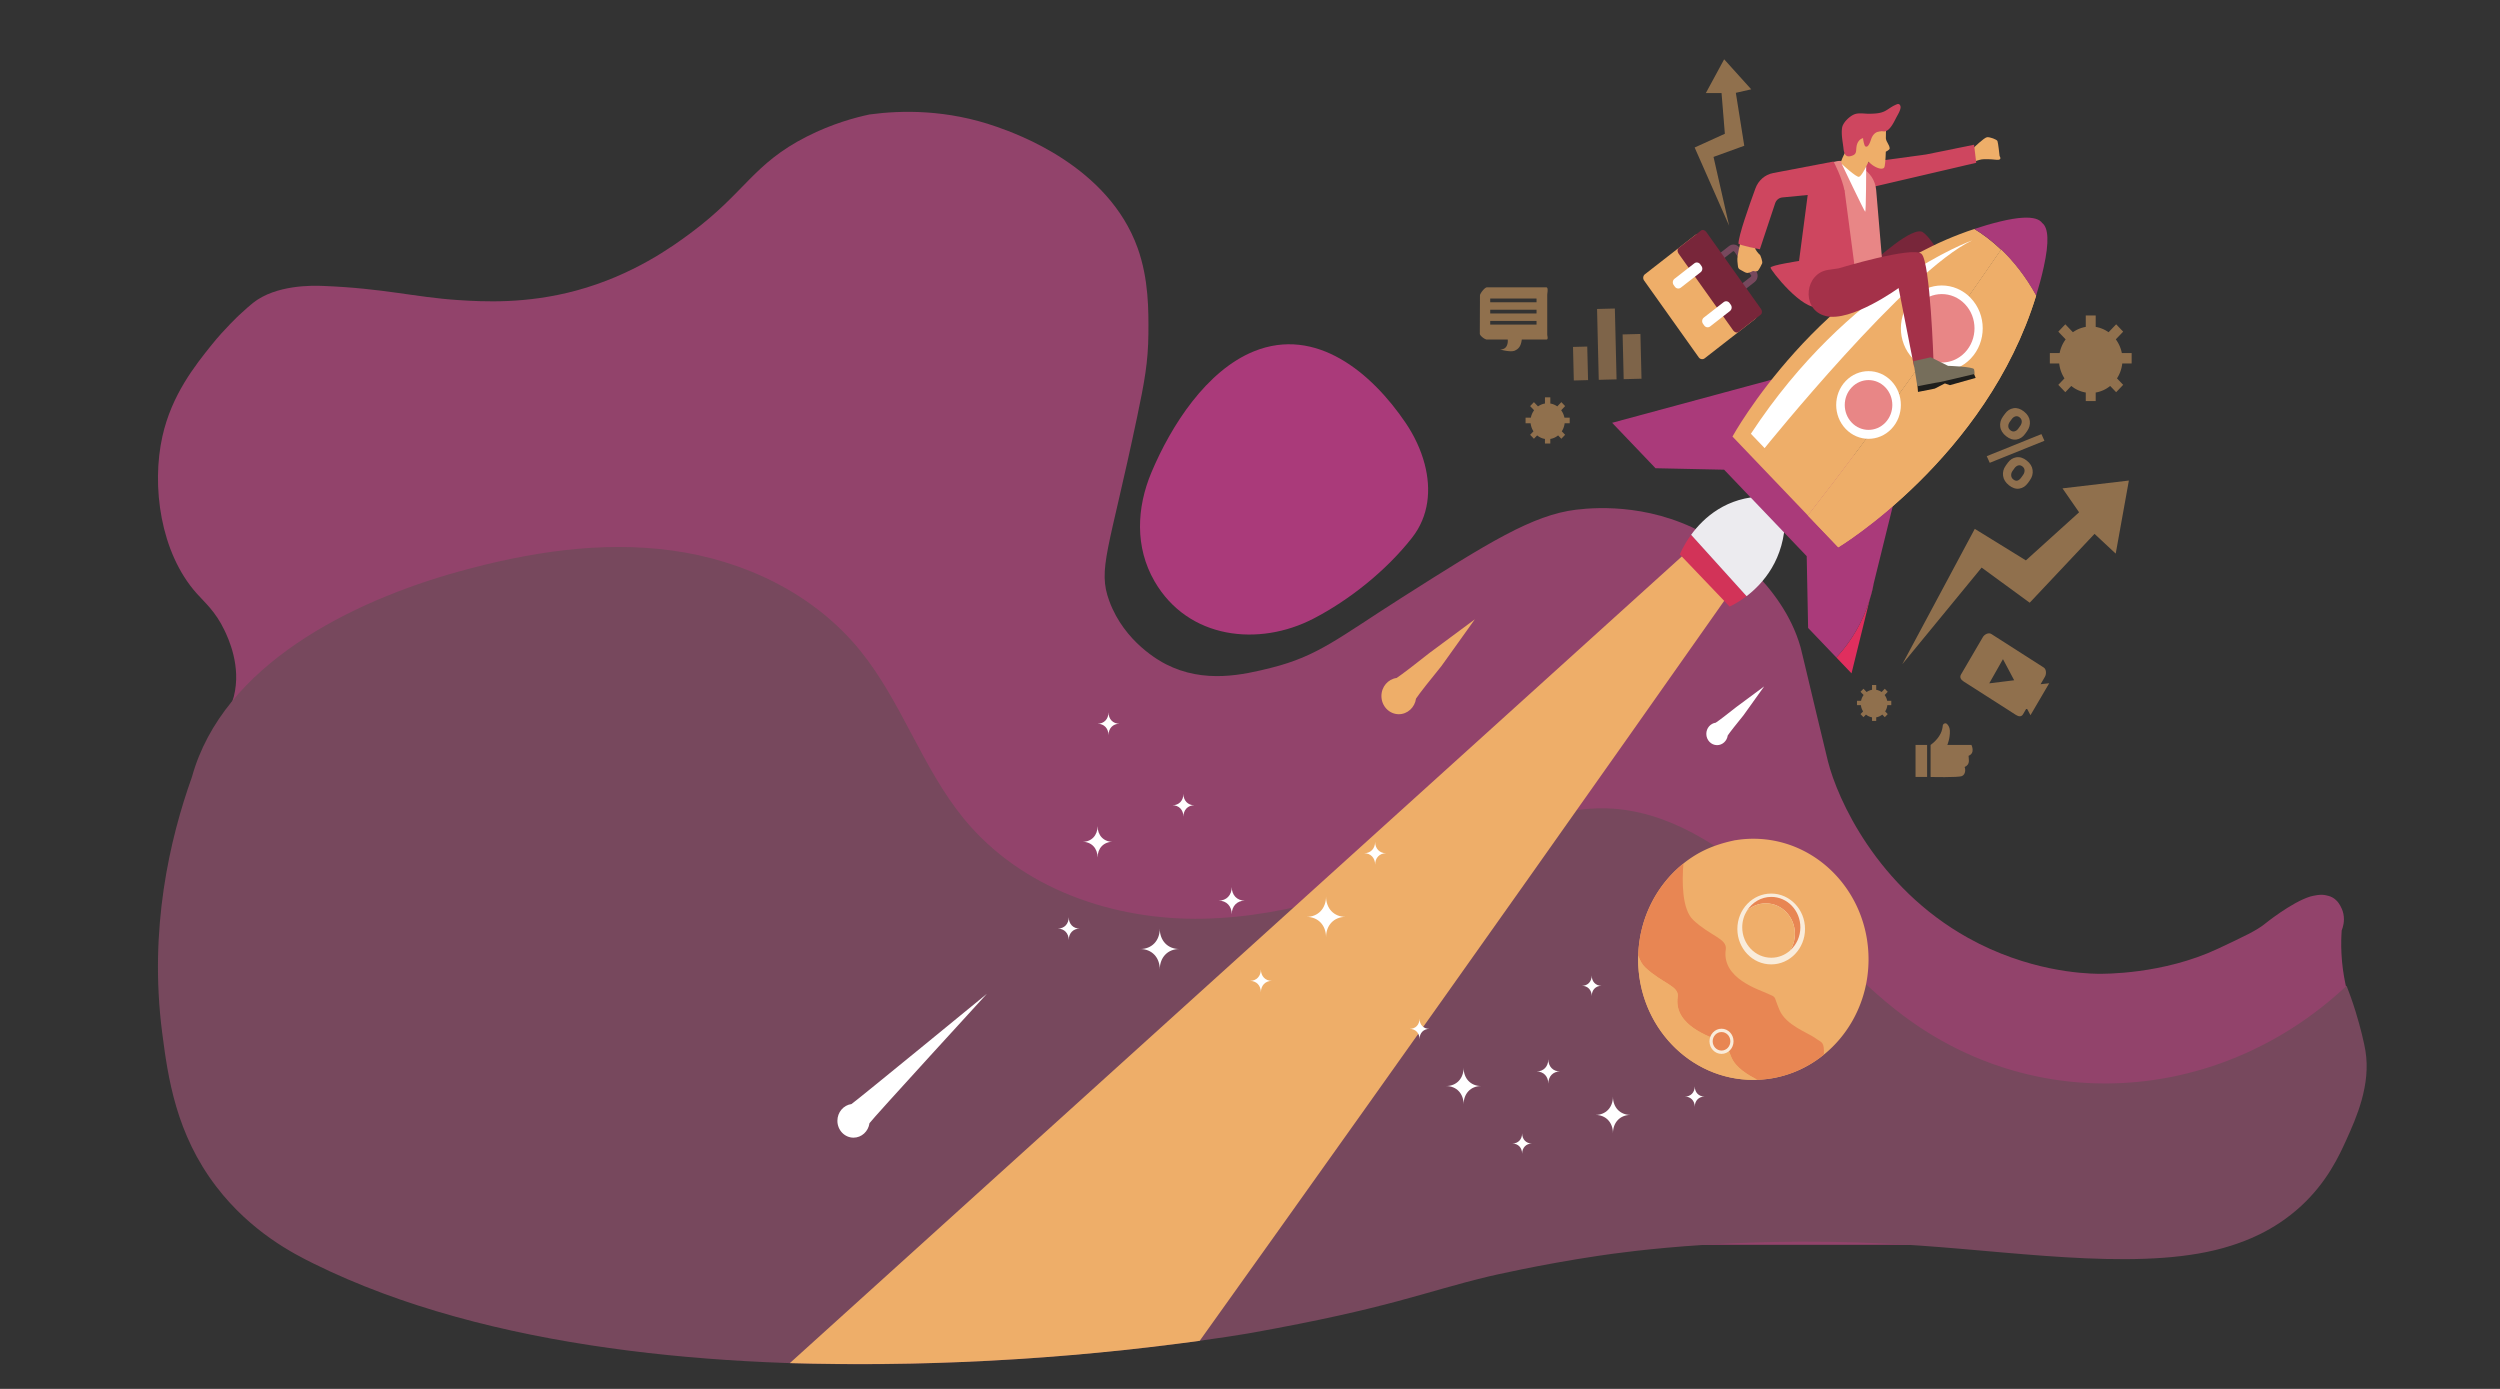 <svg version="1.1" id="Слой_1" xmlns="http://www.w3.org/2000/svg" x="0" y="0" viewBox="0 0 3006 1670" xml:space="preserve"><rect x="0" y="0" width="3006" height="1670" fill="#333333" stroke="none"/><style>.st0{opacity:.4;fill:#eeae69}.st2{fill:#77485d}.st3{opacity:.5}.st4,.st5{fill:#eeae69}.st5{opacity:.5}.st6{fill:#fff}.st7{fill:#aa3a7a}.st8{fill:#78263a}.st12{fill:#e88686}.st13{fill:#ce465f}.st17{fill:#efae6a}.st18{fill:#e88653}.st19{fill:#f9ecdb}</style><path class="st0" d="M1988.7 239.94v-15.31h-13.61c-1.39-7.65-4.36-13.12-8.48-18.69l10.37-10.56-9.88-10.19-11.08 11.25c-5.32-3.8-11.2-6.34-18.51-7.43v-17.96h-14.63v17.96c-3.66 1.09-12.05 3.7-17.38 7.5l-10.3-11.17-9.7 10.34 10.45 10.27c-4.12 5.56-7 11.03-8.39 18.69h-12.23v15.31h11.62c.83 7.65 3.45 15.13 7.42 21.25l-8.69 9.23 9.88 10.41 7.67-8.76c5.82 4.73 12.33 8.02 19.64 9.28v12.18h14.63v-12.18c7.31-1.25 14.96-4.51 20.78-9.25l8.6 8.79 9.98-10.35-8.65-9.35c3.97-6.12 6.65-13.6 7.48-21.25h13.01zm-57.37 26.71c-16.61 0-30.08-14.09-30.08-31.47 0-17.39 13.47-31.48 30.08-31.48s30.07 14.09 30.07 31.48c.01 17.38-13.46 31.47-30.07 31.47z" transform="matrix(.24 0 0 .24 389.28 1340.88)"/><path class="st0" d="M1953.66 234.52c0 12.68-9.82 22.96-21.94 22.96-12.12 0-21.94-10.28-21.94-22.96 0-12.68 9.82-22.96 21.94-22.96 12.12 0 21.94 10.28 21.94 22.96z" transform="matrix(.24 0 0 .24 389.28 1340.88)"/><path d="M2679.46 1496.71H426.52c-48.93-24.61-133.26-77.32-183.89-176.5 0 0-90.92-178.06 3.12-400.76 8.88-21.03 14.47-33.84 14.47-33.84 18.04-41.33 18.88-40.19 20.89-47.99 9.42-36.59-6.79-70.52-11.34-80.04-10.65-22.29-23.37-32.91-33.46-44.25-43.44-48.81-54.38-128.98-41.01-188.76 11.2-50.07 39.31-85.12 59.27-110.02 15.21-18.97 32.96-35.65 32.96-35.65 7.27-6.84 13.83-12.43 16.56-14.6 27.85-22.22 72.33-20.97 83.88-20.52 73.9 2.86 110.61 13.64 163.28 17.04 29.75 1.92 81.38 4.84 141.69-11.48 68.36-18.49 115.79-53.03 137.48-69.12 65.75-48.78 74.84-83.18 139.89-116.14 30.38-15.39 57.69-22.73 75.28-26.47 38.18-5.15 93.11-6.23 152.98 14.88 24.09 8.49 133.97 47.23 169.27 145.59 13.53 37.68 13.19 76.01 12.98 103.33-.26 33.72-4.82 58.37-13.52 99.77-34.03 162.02-47.85 182.57-33.45 221.61 18.27 49.53 61.12 72.33 67.96 75.83 46.3 23.74 93.41 12.67 126.74 4.32 56.29-14.1 80.84-35.94 156.81-84.24 104.32-66.32 157.56-99.61 210.17-105.91 26.64-3.19 96.12-7.18 164 34.7 7.51 4.63 83.44 52.79 105.46 130.75 1.75 6.18 1.67 7.32 20.67 86.37 7.48 31.11 11.21 46.67 12.24 50.74 11.5 45.65 59.01 151.32 168.4 212.31 72.02 40.15 138.41 42.86 155.38 43.2 7.4.15 79.12.94 145.36-30.24 30.91-14.55 46.36-21.82 55.85-29.52 0 0 32.3-26.2 54.96-33.12 1.37-.42 4.74-1.21 8.41-1.74 0 0 5.19-.75 8.57-.13.02 0 1.34.25 1.34.25 2.26.45 5.06 1.02 7.89 2.49 1.86.96 3.1 1.99 3.85 2.62 3.2 2.67 4.88 5.52 5.98 7.44 1.02 1.77 2.85 5.32 3.81 9.97 1.83 8.95-.72 16.52-2.05 19.79-.47 6.52-.9 16.28-.29 28.07 1.31 25.62 6.69 45.79 11.65 63.98 7.35 26.95 10.39 28.91 12.55 45.37.51 3.92 2.35 19.2-.26 41.44-6.66 56.73-35.51 101.2-39.47 107.17-9.65 14.55-29.84 44.32-67.89 68.26-20.23 12.73-39.04 19.75-52.48 23.75z" fill="#92436b"/><path class="st2" d="M230.73 934.4c37.34-135.14 192.44-211.6 320.98-247.2 83.5-23.12 170.59-36.97 256.18-25.29s169.98 50.92 226.29 120.24c49.62 61.08 74.77 141.16 124.59 202.06 69.84 85.39 181.46 122.66 288.06 120.44 106.6-2.22 209.7-39.46 308.31-82.42 56.98-24.82 115.52-52.2 177.1-50.26 72.81 2.3 138.99 45.54 194.14 95.98 55.15 50.44 103.47 109.5 163.04 153.93 162.95 121.55 382.95 103.47 532.11-36.56 2.89 7.37 6.77 17.84 10.73 30.61 6 19.33 10.37 38.01 11.91 47.3 6.87 41.27-11.25 81.43-22.64 106.68-9.18 20.34-23.6 51.49-54.66 80.16-33.56 30.97-68.91 42.77-84.34 47.74-97.67 31.46-244.19 8.99-372.57 0-206.21-14.44-357.03 7.57-388.15 12.18-70.93 10.52-131.17 24.67-131.18 24.67-80.07 19.17-117.33 37.64-285.11 67.84 0 0-704.11 126.72-1128.59-83.26-24.12-11.93-75.07-37.83-116.83-92.42-48.55-63.47-58.1-130.98-65.1-185.11-16.15-124.85 9.15-232.98 35.73-307.31z"/><g class="st3"><path class="st4" d="M2370.44 895.72h-28.99s3.41-7.75 3.07-17.02c-.14-3.73-1.6-6.31-3.3-8.05-1.9-1.95-5.06-.63-5.28 2.15-.2 2.59-.88 5.89-2.67 9.47-4.09 8.2-11.92 13.45-11.92 13.45v38.49s33.2.89 37.75-1.12c4.55-2.01 4.31-8.55 3.11-10.8 7.18-3.51 4.79-8.52 4.79-13.54 8.39-3.26 3.44-13.03 3.44-13.03zm-67.19 0h13.89v38.49h-13.89z"/></g><path class="st5" d="M2079.1 271.38l-41.45-94.01 36.32-16.54-3.98-48.94-18.87-.01 22-40.57 32.55 36.07-18.5 4.22 10.13 63.66-36.97 13.4z"/><path class="st6" d="M1006.89 1347.65c0-10.31 7.38-18.85 16.91-20.13 5.1-3.24 162.83-132.58 162.83-132.58s-137.69 150.3-141.17 155.6c-1.34 9.82-9.43 17.39-19.18 17.39-10.69.01-19.39-9.09-19.39-20.28z"/><path class="st4" d="M1661.02 836.9c0-11.12 7.96-20.33 18.23-21.7 5.5-3.49 24.16-17.82 39.71-30.21l54.4-40.33-40.14 56.15c-12.44 15.19-26.87 33.49-30.61 39.21-1.45 10.58-10.17 18.75-20.69 18.75-11.53 0-20.9-9.81-20.9-21.87z"/><path class="st6" d="M2051.67 882.42c0-6.88 4.93-12.58 11.29-13.43 3.41-2.16 14.96-11.03 24.58-18.7l33.68-24.97-24.85 34.76c-7.7 9.4-16.63 20.73-18.95 24.27-.9 6.55-6.3 11.61-12.81 11.61-7.13 0-12.94-6.08-12.94-13.54z"/><path class="st5" d="M2287.34 798.63l87.13-162.72 61.46 37.92 63.97-57.84-19.95-28.79 79.8-9.37-15.82 87.84-25.46-23.76-77.96 82.8-57.79-42.24zm275.74-361.62v-12.49h-11.79a40.706 40.706 0 00-7.25-16.47l8.86-9.27-8.44-8.84-9.12 9.55c-4.55-3.24-9.81-5.48-15.47-6.41v-13.79h-11.94v13.79c-5.67.93-10.91 3.17-15.47 6.41l-9.11-9.55-8.44 8.84 8.85 9.27a40.555 40.555 0 00-7.24 16.47h-11.79v12.49h11.26c.71 6.6 2.95 12.72 6.34 17.95l-7.43 7.78 8.44 8.84 7.18-7.51c4.97 4.04 10.91 6.83 17.4 7.9v10.27h11.94v-10.27c6.5-1.07 12.44-3.86 17.41-7.9l7.18 7.51 8.44-8.84-7.44-7.78c3.4-5.23 5.64-11.35 6.34-17.95h11.29zm-289.01 410.84v-5.24h-4.94a16.97 16.97 0 00-3.04-6.9l3.72-3.89-3.54-3.7-3.83 4a15.621 15.621 0 00-6.49-2.69v-5.78h-5.01v5.78a15.49 15.49 0 00-6.49 2.69l-3.82-4-3.54 3.7 3.72 3.89a17.03 17.03 0 00-3.04 6.9h-4.94v5.24h4.72c.3 2.76 1.24 5.33 2.66 7.52l-3.12 3.26 3.54 3.71 3.01-3.15c2.08 1.7 4.58 2.87 7.3 3.31v4.31h5.01v-4.31c2.73-.45 5.22-1.62 7.3-3.31l3.01 3.15 3.54-3.71-3.12-3.26c1.43-2.19 2.37-4.76 2.66-7.52h4.73zM1887.4 508.91v-6.74h-6.35c-.65-3.3-2.01-6.32-3.91-8.88l4.78-5-4.55-4.77-4.92 5.14a20.004 20.004 0 00-8.35-3.46v-7.44h-6.44v7.44c-3.06.5-5.89 1.71-8.35 3.46l-4.92-5.14-4.55 4.77 4.78 5a21.89 21.89 0 00-3.91 8.88h-6.36v6.74h6.07c.39 3.56 1.59 6.86 3.43 9.68l-4.01 4.2 4.55 4.77 3.87-4.05c2.68 2.18 5.89 3.69 9.39 4.26v5.54h6.44v-5.54c3.51-.57 6.72-2.08 9.39-4.26l3.87 4.05 4.55-4.77-4.02-4.2a22.08 22.08 0 003.43-9.68h6.09zm-28.18-163.43h-71.24c-2.81 0-8.47 7.51-8.47 9.72l-.18 46.09c0 2.21 5.84 6.99 8.65 6.99h24.91s1.61 11.96-9.11 11.96c0 0 12.59 3.69 17.68 1.31 3.62-1.69 7.29-4.3 8.3-13.27h29.46c2.81 0 1.17-4.03 1.17-6.24v-47.39c.01-2.22 1.65-9.17-1.17-9.17zm-11.68 44.85h-55.71v-4.48h55.71v4.48zm0-13.46h-55.71v-4.48h55.71v4.48zm0-13.45h-55.71v-4.48h55.71v4.48z"/><path class="st0" d="M1943.76 456.14l-21.42.57-2.05-85.19 21.42-.57zm-34.27.9l-17.14.46-.97-40.36 17.13-.45zm64.26-1.69l-21.43.57-1.29-53.81 21.42-.56z"/><g class="st3"><path class="st4" d="M2410.77 497.53c2.71-3.78 6.14-6 10.29-6.69 4.14-.68 8.3.62 12.47 3.9 4.23 3.32 6.6 7.15 7.12 11.48.52 4.33-.58 8.4-3.32 12.2l-2.43 3.38c-2.72 3.78-6.13 5.99-10.24 6.66-4.11.66-8.25-.65-12.42-3.93-4.2-3.3-6.58-7.12-7.14-11.46-.57-4.34.51-8.39 3.22-12.17l2.45-3.37zm5.71 9.79c-1.22 1.7-1.8 3.48-1.73 5.34.06 1.86.93 3.45 2.62 4.77 1.62 1.28 3.28 1.68 5 1.22 1.71-.46 3.17-1.55 4.39-3.24l2.43-3.38c1.22-1.7 1.81-3.49 1.77-5.38-.04-1.89-.89-3.49-2.54-4.79-1.66-1.3-3.35-1.7-5.08-1.21s-3.21 1.59-4.42 3.29l-2.44 3.38zm-24.01 49.17l-3.59-7.99 65.74-26.51 3.59 7.98-65.74 26.52zm21.67 0c2.69-3.75 6.12-5.96 10.28-6.63 4.16-.67 8.32.64 12.49 3.91 4.2 3.3 6.56 7.13 7.1 11.47.54 4.35-.55 8.41-3.26 12.18l-2.43 3.38c-2.73 3.81-6.15 6.04-10.26 6.7-4.11.66-8.25-.65-12.42-3.93-4.2-3.3-6.57-7.13-7.15-11.5-.56-4.37.51-8.44 3.22-12.21l2.43-3.37zm5.71 9.78c-1.2 1.67-1.74 3.47-1.62 5.42.11 1.95.96 3.53 2.52 4.76 1.82 1.43 3.51 1.91 5.08 1.43 1.58-.48 3.02-1.65 4.35-3.49l2.43-3.38c1.2-1.67 1.77-3.45 1.73-5.34-.04-1.89-.89-3.48-2.54-4.79-1.68-1.32-3.38-1.73-5.11-1.24-1.74.5-3.2 1.57-4.4 3.24l-2.44 3.39z"/></g><path class="st5" d="M2453.56 822.73l5.26-8.99c1.94-3.32 1.77-9.06-1.4-11.09l-63.13-40.39c-3.17-2.03-8.14.43-10.07 3.75l-26.31 45.05c-1.94 3.31-.11 6.24 3.06 8.27l63.13 40.38c3.17 2.03 6.49 2.4 8.42-.92l4.35-7.45 4.58 8.62 22.51-38.4-10.4 1.17zm-61.71-1.05l16.52-29.14 13.49 25.42-30.01 3.72z"/><path class="st4" d="M1442.54 1612.16c132.6-185.6 264.77-371.52 396.51-557.76 79.3-112.11 158.44-224.31 237.4-336.61l-50.1-52.43c-358.88 324.55-717.76 649.1-1076.65 973.65 74.03 2.08 153.79 1.58 238.52-2.8 91.14-4.7 176.16-13.27 254.32-24.05z"/><path class="st7" d="M1713.07 558.19c-4.56-17.51-12.63-34.47-22.74-49.44-40.98-60.71-107.93-116.65-182.68-86.28-56.92 23.12-99.34 88.95-123.09 145.37-17.95 42.64-20.09 90.08 3.65 131.11 40.48 69.96 125.73 78.73 190.97 44.96 43.44-22.48 87.58-57.81 118.48-97.08 20.71-26.3 23.31-58.31 15.41-88.64z"/><path class="st8" d="M2312.11 279.26c-12.1-8.44-58.77 34.98-58.77 34.98l88.16 6.63s-17.29-33.17-29.39-41.61z"/><path d="M2226.26 809.65l22.08-89.46c-8.06 26.62-22 50.61-40.29 70.39l18.21 19.07zm26.69-108.14l-4.61 18.69c1.84-6.1 3.4-12.33 4.61-18.69z" fill="#e02e5e"/><path d="M2033.41 643.04c-9.47 12.98-13.57 23.63-13.57 23.63l59.85 62.64s9-3.79 20.39-12.49l-66.67-73.78z" fill="#d23358"/><path d="M2146.38 622.68c.06-11.17-1.82-17.63-5.08-20.48-2.74-3.4-8.89-5.37-19.58-5.32-45.82.19-73.59 25.99-88.31 46.16l66.67 73.78c19.54-14.93 46.1-44.35 46.3-94.14z" fill="#ecebef"/><path class="st7" d="M2276.02 608.03l-15.05-17.94 7.37-7.72-60.07-55.16-52.7-62.87-7.37 7.71-17.14-15.75-192.64 52.07 23.22 24.31L1990.6 563l82.47 1.76 99.31 103.94 1.69 86.33 33.98 35.55a180.9 180.9 0 0044.96-89.43l-.06.36 23.07-93.48zm-20.58 75.45c-.03.36-.04.72-.08 1.08.03-.36.04-.72.08-1.08zm.75-16.38c0 2.95-.07 5.89-.21 8.81.13-2.92.21-5.86.21-8.81z"/><path class="st4" d="M2373.93 275.31c-187.61 62.03-290.82 249.58-290.82 249.58l90.77 95.01c83.86-107.08 172.79-233.2 232.32-319.68-11.7-11.21-22.91-19.29-32.27-24.91z"/><path class="st4" d="M2448.22 355.61c-13.14-23.89-27.95-41.91-42.01-55.38-59.53 86.47-148.46 212.6-232.32 319.68l36.45 38.15s178.03-107.32 237.88-302.45z"/><path class="st7" d="M2448.22 355.61c3.45-11.21 6.57-22.65 9.17-34.44 6.79-30.74 5.47-47.26-1.78-52.99-3.41-4.73-10.83-7.04-23.08-6.39-7.36.39-16.49 1.86-27.54 4.53-10.62 2.56-20.91 5.63-31.05 8.98 9.35 5.62 20.57 13.7 32.28 24.92 14.05 13.48 28.86 31.49 42 55.39z"/><path class="st4" d="M2448.22 355.61c-13.14-23.89-27.95-41.91-42.01-55.38-59.53 86.47-148.46 212.6-232.33 319.68l36.46 38.15s178.03-107.32 237.88-302.45z"/><path class="st6" d="M2369.61 431.16c19.21-20.1 19.21-52.71-.01-72.82-19.2-20.1-50.36-20.11-69.58 0-19.21 20.1-19.2 52.71 0 72.82 19.22 20.11 50.38 20.11 69.59 0z"/><path class="st12" d="M2362.63 423.85c15.35-16.07 15.35-42.13-.01-58.2-15.35-16.07-40.25-16.07-55.61 0s-15.34 42.13 0 58.2c15.36 16.07 40.26 16.07 55.62 0z"/><path class="st6" d="M2274.22 515.72c15.18-15.9 15.18-41.66-.01-57.55-15.17-15.88-39.79-15.89-54.98 0-15.19 15.89-15.17 41.65 0 57.54 15.19 15.89 39.82 15.91 54.99.01z"/><path class="st12" d="M2266.96 508.12c11.16-11.7 11.16-30.65-.01-42.34-11.17-11.69-29.27-11.69-40.44 0-11.18 11.69-11.18 30.65 0 42.34 11.17 11.69 29.27 11.69 40.45 0z"/><path class="st6" d="M2371.41 289.05s-147.37 51.8-266.14 232.51l16.5 17.26s172.66-214.09 249.64-249.77z"/><path class="st4" d="M2400.41 192.12c7.78.9 3.89-4.52 3.89-4.52s-1.73-16.28-2.59-18.09c-.87-1.81-9.08-4.98-12.54-4.52-3.46.45-15.99 12.66-15.99 12.66l.44 16.73s6.05-2.26 9.07-2.71c3.03-.46 9.94-.46 17.72.45z"/><path class="st13" d="M2376.21 195.73l-2.59-21.71-57.91 11.76s-99.39 13.57-101.98 13.57l19.01 29.85 143.47-33.47z"/><path class="st12" d="M2262.99 311.97l-7.09-83.51c-.96-11.28-7.44-21.25-17.13-26.31-3.98-2.08-7.28-3.83-7.76-4.16-1.3-.91-15.13-4.52-19.45-4.52s-24.2 6.18-24.2 6.18l27.66 140.36 47.97-28.04z"/><path class="st13" d="M2187.49 369.02c19.83-5.66 44.18-35.86 44.18-35.86l-13.62-103.05s-26.96-66.81-43.18-5.47l-11.7 89.14s-34.29 5.22-34.29 8.05c0 2.83 38.77 52.85 58.61 47.19z"/><path class="st4" d="M2272.1 177.92c-.49-3.95-3.72-7.04-4.38-10.66v-.4l-.03.25c-.04-.25-.11-.5-.12-.75-.03-.59.25-9.13.13-9.12-.03 0-36.52 1.77-36.52 1.77s-14.86 27.22-17.16 34.31c-2.31 7.08 22.19 22.16 22.19 22.16l10.53-21.08s2.37 2.48 5.41 4.6c3.05 2.12 10.59 5.8 13.3 2.62 1.18-1.39 1.76-9.97 2.04-19.22 1.45-.68 2.84-1.52 4.01-2.65.22-.21.44-.44.55-.72.12-.35.09-.74.05-1.11z"/><path class="st13" d="M2240.3 166.09c-.55.09 1.17 8.87 2.44 9.77 3.99 2.81 6.52-7.15 7.53-9.64 2.6-6.43 7.59-9.19 14.37-8.27 6.97.94 12.41-10.67 15-15.75 1.81-3.54 5.1-8.58 5.6-12.59.33-2.66-1.34-5.45-4.31-4.27a42.07 42.07 0 00-5.91 2.91c-2.7 1.6-5.23 3.49-7.97 5-5.84 3.22-12.47 3.36-18.91 3.53-5.9.15-12.71-1.49-18.35.64-5.63 2.13-14.03 9.93-14.9 16.38-1.14 8.43.88 16.93 1.8 25.28.82 7.45 3.62 10.92 11.07 7.82 4.59-1.91 3.88-5.19 4.39-9.62.31-2.67 1.06-5.35 2.67-7.5 1.31-1.75 3.31-3.34 5.48-3.69z"/><path d="M2310.38 305.19c-10.66-9.5-99.68 17.49-99.68 17.49l-12.5 1.82c-27.81 4.05-32.48 45.37-5.83 54.64.89.31 1.82.59 2.77.83 30.54 7.84 87.73-33.62 87.73-33.62l18.58 94.53 23.46-5.21s-3.87-120.98-14.53-130.48z" fill="#a43149"/><path class="st2" d="M2082.72 360.18l27.03-21.06c3.94-3.07 4.76-8.92 1.83-13.04l-20.12-28.3c-2.93-4.12-8.52-4.98-12.46-1.91l-27.03 21.06c-3.94 3.07-4.76 8.91-1.83 13.04l20.12 28.3c2.94 4.12 8.53 4.98 12.46 1.91zm-26.19-36.83l27.03-21.06c.56-.44 1.37-.31 1.78.27l20.12 28.3c.42.59.3 1.43-.26 1.86l-27.04 21.06c-.56.44-1.36.31-1.77-.28l-20.13-28.29c-.41-.59-.29-1.43.27-1.86z"/><path class="st4" d="M2049.73 430.82l60.52-47.14c2.25-1.76 2.72-5.1 1.04-7.46l-65.8-92.53c-1.68-2.36-4.86-2.85-7.12-1.09l-60.52 47.15c-2.26 1.76-2.73 5.09-1.05 7.45l65.81 92.53c1.68 2.35 4.87 2.85 7.12 1.09z"/><path class="st8" d="M2090.41 399.13l26.77-20.85c1.81-1.41 1.92-4.47.24-6.83l-65.81-92.54c-1.68-2.36-4.51-3.12-6.32-1.71l-26.77 20.85c-1.81 1.41-1.91 4.46-.24 6.82l65.8 92.54c1.7 2.36 4.52 3.13 6.33 1.72z"/><path class="st6" d="M2021.03 345.88l23.8-18.54c2.26-1.75 2.72-5.1 1.04-7.45l-1.52-2.14c-1.67-2.36-4.86-2.84-7.11-1.09l-23.8 18.54c-2.26 1.75-2.72 5.1-1.05 7.45l1.52 2.13c1.68 2.37 4.87 2.85 7.12 1.1zm35.28 46.63l23.81-18.55c2.25-1.75 2.71-5.09 1.04-7.45l-1.52-2.13c-1.68-2.37-4.87-2.85-7.12-1.09l-23.8 18.54c-2.25 1.76-2.72 5.09-1.04 7.45l1.52 2.14c1.67 2.36 4.85 2.84 7.11 1.09z"/><path class="st4" d="M2093.05 290.42s-4.73 17.65-3.99 23.49c.75 5.84-.05 8.7 3.48 10.41 3.53 1.71 5.41 3.38 7.84 3.81 2.43.44 7.48-2.35 7.48-2.35s3.41.91 5.13.25c1.72-.66 5.01-7.54 5.83-9.38.82-1.85-2.01-9.95-2.8-10.34-.78-.38-6.47-6.88-5.45-8.13 1.03-1.24-17.52-7.76-17.52-7.76z"/><path class="st13" d="M2204.65 194.23l-72.68 13.86c-9.67 1.84-17.71 8.8-21.23 18.4-7.72 21.04-20.44 57.15-20.39 66.38.01 1.92 25.7 6.89 25.7 6.89l18.39-55.35c1.29-3.89 4.63-6.62 8.55-7l75.07-7.29c-3.02-16.4-13.41-35.89-13.41-35.89z"/><path fill="#1e1e1c" d="M2338.55 461.03l6.05 2.09 30.93-8.73-3.01-7.41-67.16 13.8.82 10.49 20.2-4z"/><path d="M2374.18 449.64s.17-2.42-.6-5.6c-.77-3.19-31.25-4.16-31.25-4.16l-20.85-10.3-20.89 4.74 4.82 30.16s25.26-5 26.24-4.92c.98.07 42.53-9.92 42.53-9.92z" fill="#766e5b"/><path class="st6" d="M2243.92 200.02s-5.45 11.69-8.63 12.59c-3.17.9-20.74-15.44-20.74-15.44s26.98 56.75 28.13 57.36c1.15.61 1.24-54.51 1.24-54.51zm-820.97 754.5c0 8.12 5.36 13.73 13.12 13.73-7.76 0-13.12 5.6-13.12 13.73 0-8.13-5.36-13.73-13.11-13.73 7.75 0 13.11-5.61 13.11-13.73zm-90.1-98.03c0 8.12 5.36 13.73 13.12 13.73-7.76 0-13.12 5.61-13.12 13.73 0-8.12-5.36-13.73-13.11-13.73 7.75-.01 13.11-5.61 13.11-13.73zm-47.81 246.33c0 8.12 5.36 13.73 13.12 13.73-7.76 0-13.12 5.61-13.12 13.73 0-8.12-5.36-13.73-13.12-13.73 7.77 0 13.12-5.61 13.12-13.73zm368.4-90.63c0 8.12 5.36 13.73 13.12 13.73-7.76 0-13.12 5.61-13.12 13.73 0-8.12-5.36-13.73-13.12-13.73 7.76-.01 13.12-5.61 13.12-13.73zm-137.34 153.47c0 8.12 5.36 13.73 13.12 13.73-7.76 0-13.12 5.61-13.12 13.73 0-8.12-5.35-13.73-13.11-13.73 7.76 0 13.11-5.61 13.11-13.73zm78.33-87.79c0 14.52 9.58 24.56 23.46 24.56-13.88 0-23.46 10.02-23.46 24.55 0-14.53-9.59-24.55-23.47-24.55 13.88 0 23.47-10.03 23.47-24.56zm-199.91 38.68c0 14.52 9.58 24.55 23.46 24.55-13.88 0-23.46 10.03-23.46 24.56 0-14.53-9.59-24.56-23.47-24.56 13.87 0 23.47-10.03 23.47-24.55zm-74.78-123.25c0 11.17 7.37 18.89 18.05 18.89-10.68 0-18.05 7.71-18.05 18.89 0-11.18-7.37-18.89-18.05-18.89 10.68 0 18.05-7.72 18.05-18.89zm161.32 73.31c0 9.65 6.37 16.31 15.59 16.31-9.22 0-15.59 6.66-15.59 16.3 0-9.65-6.36-16.3-15.58-16.3 9.22 0 15.58-6.67 15.58-16.31zm432.82 106.38c0 7.29-4.81 12.33-11.79 12.33 6.97 0 11.79 5.03 11.79 12.33 0-7.3 4.81-12.33 11.78-12.33-6.96 0-11.78-5.04-11.78-12.33zm80.94-88.06c0 7.29-4.81 12.33-11.79 12.33 6.97 0 11.79 5.04 11.79 12.33 0-7.3 4.81-12.33 11.78-12.33-6.97 0-11.78-5.04-11.78-12.33zm42.94 221.27c0 7.3-4.81 12.33-11.78 12.33 6.97 0 11.78 5.04 11.78 12.33 0-7.29 4.81-12.33 11.79-12.33-6.98.01-11.79-5.03-11.79-12.33zm-330.92-81.41c0 7.3-4.81 12.33-11.79 12.33 6.97 0 11.79 5.04 11.79 12.33 0-7.29 4.81-12.33 11.79-12.33-6.98 0-11.79-5.03-11.79-12.33zm123.37 137.86c0 7.3-4.82 12.33-11.79 12.33 6.97 0 11.79 5.04 11.79 12.33 0-7.3 4.8-12.33 11.78-12.33-6.98.01-11.78-5.03-11.78-12.33zm-70.37-78.85c0 13.05-8.61 22.06-21.07 22.06 12.47 0 21.07 9 21.07 22.05 0-13.05 8.62-22.05 21.08-22.05-12.46 0-21.08-9.02-21.08-22.06zm179.58 34.74c0 13.04-8.61 22.05-21.07 22.05 12.46 0 21.07 9.01 21.07 22.06 0-13.05 8.62-22.06 21.08-22.06-12.46 0-21.08-9.01-21.08-22.05zm67.18-110.71c0 10.03-6.62 16.96-16.21 16.96 9.59 0 16.21 6.93 16.21 16.97 0-10.04 6.62-16.97 16.21-16.97-9.59 0-16.21-6.93-16.21-16.96zm-144.92 65.85c0 8.67-5.72 14.65-14 14.65 8.28 0 14 5.98 14 14.65 0-8.67 5.71-14.65 14-14.65-8.28 0-14-5.99-14-14.65z"/><path class="st17" d="M2245.4 1173.63c.87-6.59 1.33-13.32 1.33-20.15 0-80.07-62.01-144.97-138.5-144.97a133.138 133.138 0 00-17.71 1.18c-1.1.15-2.19.35-3.28.5l-.3.03c-1.07.09-2.14.39-3.19.62-1.07.23-2.14.47-3.2.72-2.13.5-4.24 1.03-6.35 1.61-2.1.57-4.19 1.19-6.27 1.84-2.08.66-4.14 1.36-6.19 2.1-2.05.75-4.08 1.54-6.09 2.38-2.01.84-4.01 1.73-5.98 2.68-1.98.94-3.94 1.94-5.87 2.99-1.94 1.05-3.86 2.16-5.74 3.32-.17.1-.34.21-.51.32-4.64 2.89-9.16 6.04-13.42 9.5-31.95 25.59-52.95 65.39-54.34 110.4-.05 1.59-.08 3.19-.08 4.79 0 80.06 62.01 144.96 138.51 144.96 1.57 0 3.15-.04 4.71-.09 30.13-1.05 57.82-12.17 80.09-30.26 27.88-22.65 47.27-56.16 52.38-94.47z"/><path class="st18" d="M2182.74 1248.24c-8.87-6.53-35.24-15.37-43.07-33.81-7.83-18.44-2.93-14.35-13.7-19.46-10.77-5.13-56.13-18.45-50.9-53.28 1.98-13.19-18.6-16.05-39.15-35.52-13.78-13.04-13.48-46.95-11.79-67.89-31.95 25.59-52.95 65.39-54.34 110.4 1.91 5.88 4.6 10.92 8.32 14.44 20.56 19.46 41.13 22.32 39.16 35.52-5.22 34.83 40.13 48.14 50.89 53.27 10.78 5.12 5.88 1.02 13.71 19.46 5.44 12.81 19.82 20.98 31.07 26.96 30.13-1.05 57.82-12.17 80.09-30.26.67-16.05-2.51-14.1-10.29-19.83z"/><path class="st17" d="M2081.86 1271.38c-7.83-18.45-2.93-14.34-13.71-19.46-10.76-5.13-56.11-18.44-50.89-53.27 1.98-13.2-18.6-16.06-39.16-35.52-3.72-3.51-6.4-8.55-8.32-14.44-.05 1.59-.08 3.19-.08 4.79 0 80.06 62.01 144.96 138.51 144.96 1.57 0 3.15-.04 4.71-.09-11.25-5.99-25.62-14.16-31.06-26.97z"/><path class="st19" d="M2170.36 1117c0 23.51-18.21 42.58-40.68 42.58S2089 1140.52 2089 1117c0-23.51 18.21-42.58 40.68-42.58s40.68 19.07 40.68 42.58z"/><path class="st18" d="M2164.76 1115.01c0-20.2-15.65-36.58-34.95-36.58-12.2 0-22.93 6.55-29.18 16.46 6.09-5.41 13.98-8.69 22.6-8.69 19.31 0 34.95 16.38 34.95 36.58 0 7.43-2.13 14.35-5.77 20.12 7.55-6.72 12.35-16.72 12.35-27.89z"/><path class="st17" d="M2123.23 1086.19c-8.62 0-16.51 3.27-22.6 8.69-3.64 5.78-5.77 12.69-5.77 20.13 0 20.2 15.65 36.57 34.95 36.57 8.62 0 16.51-3.27 22.6-8.68 3.64-5.77 5.77-12.69 5.77-20.12 0-20.21-15.65-36.59-34.95-36.59z"/><path class="st19" d="M2084.41 1252.06c0 8.36-6.47 15.14-14.46 15.14-7.98 0-14.46-6.78-14.46-15.14s6.48-15.14 14.46-15.14c7.99.01 14.46 6.79 14.46 15.14z"/><path class="st18" d="M2080.59 1252.06c0 6.15-4.77 11.13-10.64 11.13-5.87 0-10.63-4.98-10.63-11.13s4.76-11.13 10.63-11.13c5.88 0 10.64 4.98 10.64 11.13z"/></svg>